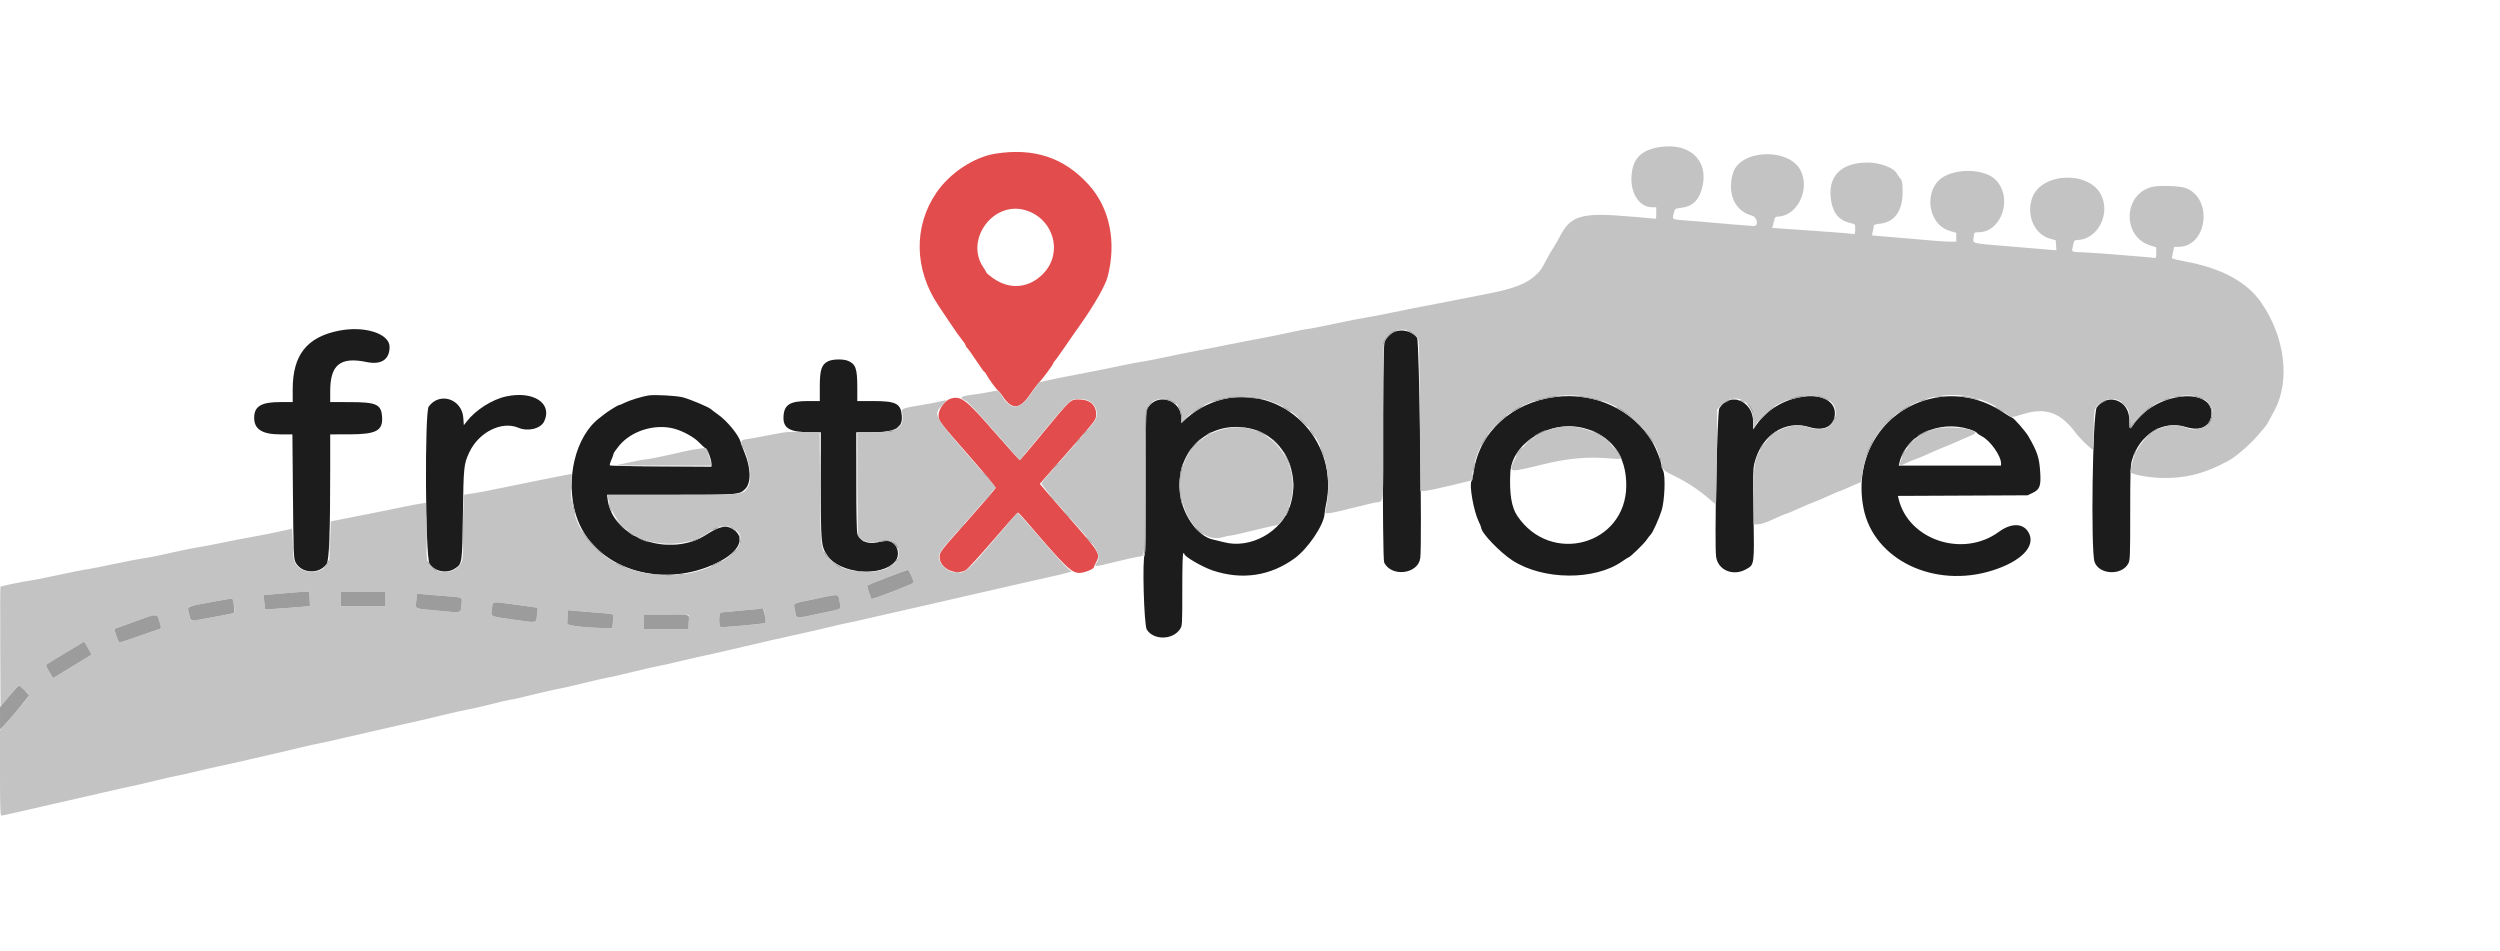 <svg id="svg" version="1.1" xmlns="http://www.w3.org/2000/svg" xmlns:xlink="http://www.w3.org/1999/xlink" width="400" height="152.207" viewBox="0, 0, 400,152.207"><g id="svgg"><path id="path0" d="M54.250 52.906 C 49.107 53.920,46.833 56.793,46.833 62.277 L 46.833 64.333 44.824 64.333 C 41.784 64.333,40.669 65.009,40.667 66.850 C 40.666 68.680,41.955 69.500,44.834 69.500 L 46.783 69.500 46.873 79.393 C 46.954 88.399,46.989 89.342,47.257 89.908 C 48.145 91.779,51.088 91.960,52.264 90.215 C 52.670 89.612,52.833 85.268,52.833 75.056 L 52.833 69.500 55.875 69.496 C 60.185 69.491,61.275 68.917,61.135 66.726 C 61.005 64.689,60.254 64.342,55.958 64.337 L 52.833 64.333 52.834 62.542 C 52.836 58.349,54.470 57.052,58.651 57.924 C 60.991 58.413,62.333 57.531,62.333 55.506 C 62.333 53.376,58.354 52.096,54.250 52.906 M223.250 53.034 C 222.518 53.288,221.682 54.152,221.513 54.827 C 221.198 56.087,221.157 89.396,221.469 90.016 C 222.662 92.388,226.891 91.856,227.244 89.291 C 227.549 87.071,227.084 54.525,226.740 54.054 C 226.020 53.066,224.464 52.611,223.250 53.034 M132.500 57.800 C 131.449 58.311,131.167 59.173,131.167 61.869 L 131.167 64.167 129.303 64.167 C 126.412 64.167,125.481 64.736,125.364 66.575 C 125.239 68.533,126.318 69.167,129.773 69.167 L 131.333 69.167 131.333 77.632 C 131.333 87.005,131.367 87.370,132.381 88.883 C 134.347 91.817,141.062 92.403,143.228 89.829 C 144.018 88.890,143.713 87.291,142.637 86.735 C 142.116 86.465,141.880 86.471,140.250 86.798 C 138.750 87.099,137.489 86.505,137.167 85.346 C 137.069 84.991,137.001 81.601,137.001 76.958 L 137.000 69.167 139.343 69.167 C 143.256 69.167,144.470 68.501,144.285 66.459 C 144.112 64.545,143.347 64.169,139.625 64.168 L 137.167 64.167 137.167 61.942 C 137.167 58.989,136.905 58.243,135.691 57.736 C 134.920 57.414,133.224 57.447,132.500 57.800 M81.000 63.425 C 78.740 63.908,76.094 65.595,74.645 67.476 L 74.214 68.035 74.130 66.864 C 73.912 63.821,70.345 62.654,68.593 65.053 C 67.928 65.964,68.054 89.202,68.729 90.204 C 69.578 91.464,71.490 91.826,72.782 90.970 C 73.956 90.193,73.947 90.260,74.064 82.250 C 74.175 74.595,74.208 74.276,75.081 72.387 C 76.571 69.163,80.265 67.307,82.938 68.440 C 84.472 69.091,86.516 68.588,87.069 67.424 C 88.443 64.528,85.355 62.493,81.000 63.425 M103.750 63.274 C 102.744 63.431,100.729 64.049,99.964 64.436 C 99.532 64.655,99.097 64.833,98.997 64.833 C 98.831 64.833,97.122 65.910,96.630 66.324 C 96.513 66.423,96.201 66.665,95.938 66.863 C 92.062 69.776,90.382 76.769,92.186 82.488 C 94.844 90.917,105.842 94.533,114.913 89.961 C 118.304 88.252,119.327 86.047,117.348 84.713 C 116.237 83.965,115.130 84.176,113.021 85.539 C 107.147 89.334,98.045 86.118,97.227 79.958 L 97.121 79.167 107.269 79.166 C 118.241 79.165,118.277 79.162,119.218 78.248 C 120.212 77.283,120.162 74.879,119.095 72.333 C 118.845 71.737,118.582 71.025,118.510 70.750 C 118.214 69.620,116.311 67.309,114.833 66.284 C 114.421 65.998,113.950 65.640,113.786 65.490 C 113.397 65.130,110.522 63.915,109.250 63.573 C 108.266 63.308,104.754 63.117,103.750 63.274 M248.833 63.515 C 241.926 64.400,236.737 69.118,235.819 75.347 C 235.705 76.119,235.540 76.843,235.453 76.958 C 235.032 77.506,235.780 81.780,236.586 83.433 C 236.814 83.901,237.000 84.362,237.000 84.459 C 237.000 85.263,240.021 88.407,242.031 89.697 C 246.928 92.838,255.152 92.902,259.534 89.832 C 260.056 89.466,260.532 89.167,260.592 89.167 C 260.804 89.167,263.024 87.011,263.434 86.406 C 263.664 86.068,263.969 85.674,264.111 85.532 C 264.449 85.194,265.405 83.085,265.853 81.689 C 266.347 80.150,266.505 76.129,266.104 75.324 C 265.955 75.026,265.833 74.651,265.833 74.490 C 265.833 73.904,265.009 71.786,264.359 70.699 C 261.270 65.537,255.148 62.705,248.833 63.515 M288.362 63.495 C 285.334 63.968,282.749 65.549,281.021 67.983 L 280.500 68.717 280.500 67.477 C 280.500 64.096,276.699 62.599,275.085 65.346 C 274.746 65.924,274.294 87.114,274.579 89.089 C 274.889 91.235,277.298 92.241,279.363 91.087 C 280.718 90.330,280.695 90.494,280.566 82.273 C 280.467 75.956,280.486 74.957,280.722 74.046 C 281.878 69.584,285.635 67.137,289.497 68.332 C 291.889 69.073,293.583 68.149,293.583 66.105 C 293.583 64.131,291.370 63.024,288.362 63.495 M310.000 63.577 C 301.639 64.947,296.466 72.703,298.164 81.321 C 299.786 89.548,309.469 94.221,318.790 91.274 C 323.271 89.857,325.620 87.533,324.692 85.435 C 323.922 83.695,321.913 83.557,319.813 85.098 C 314.084 89.304,305.341 86.415,303.771 79.798 L 303.663 79.345 314.040 79.298 L 324.417 79.250 325.223 78.861 C 326.371 78.307,326.574 77.752,326.433 75.558 C 326.282 73.203,325.986 72.305,324.521 69.769 C 324.091 69.024,322.172 66.833,321.950 66.833 C 321.868 66.833,321.182 66.421,320.424 65.917 C 317.290 63.832,313.558 62.994,310.000 63.577 M348.588 63.509 C 345.625 63.970,342.795 65.704,341.337 67.954 C 340.751 68.857,340.667 68.744,340.667 67.061 C 340.667 64.047,337.193 62.792,335.484 65.189 C 334.814 66.127,334.503 88.075,335.132 89.914 C 335.833 91.959,339.480 92.132,340.524 90.169 C 340.812 89.628,340.833 89.072,340.833 82.075 C 340.833 75.650,340.872 74.429,341.102 73.655 C 342.341 69.480,346.055 67.180,349.727 68.314 C 352.202 69.078,353.831 68.179,353.833 66.047 C 353.834 64.091,351.650 63.034,348.588 63.509 M196.673 63.685 C 194.229 64.057,191.720 65.252,189.849 66.934 L 189.000 67.698 189.000 66.901 C 189.000 64.015,185.301 62.796,183.709 65.159 L 183.333 65.716 183.333 77.158 C 183.333 85.009,183.278 88.656,183.156 88.777 C 182.738 89.196,183.034 100.004,183.484 100.728 C 184.555 102.451,187.612 102.424,188.787 100.681 C 189.164 100.121,189.167 100.079,189.167 94.309 C 189.167 90.547,189.225 88.500,189.333 88.500 C 189.425 88.500,189.500 88.568,189.500 88.651 C 189.500 89.045,192.404 90.730,194.011 91.269 C 198.724 92.851,203.277 92.167,207.194 89.291 C 209.283 87.757,211.798 84.021,211.925 82.265 C 211.952 81.890,212.049 81.246,212.142 80.833 C 214.316 71.121,206.287 62.219,196.673 63.685 M253.374 68.489 C 257.802 69.622,260.245 72.931,260.203 77.739 C 260.119 87.193,248.133 90.502,242.772 82.550 C 241.840 81.168,241.490 79.017,241.647 75.642 C 241.869 70.872,248.020 67.120,253.374 68.489 M315.036 68.664 C 315.652 68.854,316.214 69.110,316.286 69.233 C 316.358 69.356,316.717 69.610,317.083 69.798 C 318.444 70.495,320.167 72.925,320.167 74.146 L 320.167 74.500 311.982 74.500 L 303.797 74.500 303.905 74.042 C 304.931 69.674,310.150 67.152,315.036 68.664 M107.833 68.580 C 109.288 68.965,111.082 69.958,111.898 70.831 C 112.304 71.264,112.748 71.662,112.885 71.715 C 113.192 71.833,113.833 73.498,113.833 74.179 L 113.833 74.679 105.764 74.631 C 101.325 74.605,97.644 74.533,97.583 74.472 C 97.522 74.411,97.628 74.008,97.819 73.576 C 98.010 73.144,98.167 72.703,98.167 72.595 C 98.167 72.487,98.577 71.901,99.078 71.294 C 101.027 68.930,104.771 67.770,107.833 68.580 M200.151 68.590 C 205.300 69.804,208.201 75.548,206.401 80.967 C 205.013 85.144,200.026 87.875,195.833 86.752 C 195.237 86.593,194.464 86.405,194.114 86.335 C 191.531 85.817,189.012 82.136,188.730 78.466 C 188.222 71.858,193.747 67.080,200.151 68.590 " stroke="none" fill="#1c1c1c" fill-rule="evenodd"></path><path id="path1" d="M159.250 24.589 C 155.850 25.127,151.982 27.679,149.849 30.792 C 146.133 36.211,146.255 43.125,150.168 48.917 C 150.602 49.558,151.505 50.908,152.175 51.917 C 152.846 52.925,153.643 54.045,153.947 54.405 C 154.251 54.765,154.500 55.150,154.500 55.260 C 154.500 55.369,154.609 55.550,154.743 55.661 C 154.877 55.772,155.525 56.681,156.184 57.681 C 156.843 58.682,157.433 59.500,157.496 59.500 C 157.559 59.500,157.715 59.706,157.842 59.958 C 158.165 60.597,159.558 62.500,159.702 62.500 C 159.767 62.500,160.126 62.949,160.499 63.498 C 161.946 65.629,163.200 65.503,164.848 63.062 C 165.326 62.353,165.936 61.542,166.202 61.261 C 166.828 60.601,168.500 58.347,168.500 58.164 C 168.500 58.087,168.599 57.925,168.720 57.804 C 168.905 57.619,170.138 55.875,171.790 53.462 C 171.995 53.162,172.509 52.429,172.931 51.833 C 175.052 48.843,176.848 45.692,177.208 44.333 C 178.679 38.778,177.571 33.302,174.225 29.592 C 170.281 25.218,165.458 23.607,159.250 24.589 M163.862 33.576 C 168.474 34.777,170.185 40.296,167.000 43.696 C 164.705 46.146,161.550 46.440,158.821 44.460 C 158.283 44.069,157.841 43.698,157.838 43.633 C 157.836 43.569,157.599 43.170,157.313 42.746 C 154.393 38.419,158.794 32.256,163.862 33.576 M152.128 63.773 C 151.190 64.045,150.163 65.450,150.173 66.450 C 150.181 67.359,150.163 67.335,154.973 72.831 C 157.384 75.585,159.333 77.945,159.303 78.074 C 159.274 78.203,157.337 80.460,155.000 83.090 C 150.377 88.290,150.348 88.327,150.339 89.133 C 150.321 90.872,152.790 92.134,154.491 91.255 C 154.751 91.120,156.712 88.983,158.848 86.505 C 160.983 84.027,162.789 82.000,162.860 82.000 C 162.932 82.000,163.461 82.549,164.037 83.221 C 170.574 90.845,171.420 91.667,172.736 91.667 C 173.454 91.667,175.034 91.041,175.009 90.767 C 175.004 90.711,175.150 90.386,175.333 90.044 C 176.094 88.624,176.049 88.545,171.478 83.318 C 169.519 81.077,167.567 78.833,167.140 78.330 L 166.363 77.415 170.611 72.583 C 175.590 66.918,175.360 67.223,175.375 66.248 C 175.396 64.833,174.374 63.924,172.755 63.920 C 171.200 63.915,171.548 63.586,166.049 70.250 C 164.537 72.083,163.246 73.603,163.182 73.628 C 163.117 73.653,161.269 71.609,159.074 69.087 C 154.575 63.917,153.765 63.298,152.128 63.773 " stroke="none" fill="#e34c4c" fill-rule="evenodd"></path><path id="path2" d="M265.734 23.505 C 262.571 23.949,261.173 25.374,261.032 28.297 C 260.900 31.044,262.353 33.167,264.366 33.167 L 265.000 33.167 265.000 34.083 C 265.000 34.587,264.980 35.000,264.956 35.000 C 264.931 35.000,263.225 34.851,261.164 34.668 C 252.948 33.941,251.294 34.419,249.469 38.047 C 249.274 38.434,248.861 39.143,248.550 39.622 C 248.240 40.102,247.759 40.927,247.482 41.456 C 246.672 43.003,246.568 43.164,245.978 43.773 C 244.506 45.292,242.346 46.171,238.083 46.987 C 237.075 47.179,234.375 47.711,232.083 48.168 C 229.792 48.624,227.643 49.039,227.308 49.090 C 226.973 49.141,225.060 49.524,223.058 49.942 C 221.055 50.360,218.935 50.767,218.346 50.848 C 217.758 50.928,215.733 51.325,213.846 51.731 C 211.960 52.136,210.072 52.515,209.651 52.573 C 208.559 52.724,208.175 52.798,205.750 53.324 C 204.558 53.582,202.721 53.953,201.667 54.149 C 198.816 54.678,197.335 54.967,194.750 55.498 C 193.467 55.761,191.704 56.102,190.833 56.256 C 189.963 56.409,187.938 56.818,186.333 57.165 C 184.729 57.512,183.053 57.838,182.609 57.891 C 182.165 57.943,180.890 58.181,179.776 58.419 C 177.155 58.978,175.222 59.364,171.833 60.005 C 170.321 60.291,168.437 60.674,167.648 60.856 L 166.212 61.186 165.065 62.860 C 163.161 65.640,161.706 65.750,160.228 63.227 C 159.748 62.408,159.773 62.414,158.219 62.733 C 157.594 62.862,156.693 63.011,156.217 63.066 C 153.796 63.346,153.299 63.594,154.312 64.020 C 154.805 64.226,155.909 65.379,159.053 68.972 L 163.152 73.656 165.108 71.286 C 171.487 63.555,171.202 63.833,172.742 63.833 C 174.622 63.833,175.744 65.063,175.424 66.771 C 175.317 67.341,174.837 67.916,168.360 75.236 C 167.474 76.236,166.691 77.153,166.619 77.273 C 166.498 77.475,168.808 80.234,173.452 85.434 C 175.728 87.982,176.167 89.044,175.400 90.140 C 174.984 90.734,175.102 90.725,178.270 89.944 C 179.909 89.540,181.584 89.159,181.992 89.097 C 183.260 88.906,183.167 89.853,183.167 77.221 C 183.167 64.599,183.109 65.276,184.262 64.396 C 186.189 62.927,189.167 64.354,189.167 66.747 L 189.167 67.338 190.380 66.342 C 196.868 61.017,206.908 63.191,210.961 70.798 C 212.488 73.665,212.943 78.250,212.053 81.810 C 211.920 82.343,212.454 82.268,217.083 81.105 C 218.367 80.783,219.717 80.467,220.083 80.404 C 221.464 80.167,221.333 81.535,221.334 67.286 C 221.335 55.427,221.355 54.554,221.630 54.137 C 222.797 52.368,225.683 52.265,226.789 53.953 C 227.061 54.368,227.090 55.305,227.167 66.493 L 227.250 78.583 228.000 78.542 C 228.412 78.519,230.250 78.135,232.083 77.689 L 235.417 76.879 235.619 75.566 C 237.584 62.817,255.247 58.762,263.489 69.167 C 264.618 70.593,265.613 72.790,266.070 74.866 C 266.152 75.241,266.452 75.453,267.876 76.142 C 270.011 77.175,272.114 78.584,273.818 80.124 C 274.147 80.422,274.471 80.665,274.537 80.666 C 274.603 80.666,274.678 77.258,274.703 73.091 L 274.750 65.516 275.412 64.838 C 277.502 62.698,280.327 63.941,280.500 67.075 L 280.583 68.583 281.034 67.817 C 284.114 62.578,294.590 61.615,293.669 66.656 C 293.359 68.349,291.471 69.134,289.479 68.397 C 286.789 67.402,283.508 68.797,281.849 71.641 C 280.647 73.701,280.596 74.007,280.589 79.250 L 280.583 83.917 281.342 83.880 C 281.847 83.855,282.700 83.562,283.891 83.005 C 284.875 82.544,285.763 82.167,285.864 82.167 C 285.965 82.167,286.806 81.819,287.732 81.394 C 288.659 80.969,289.792 80.489,290.250 80.328 C 290.708 80.167,291.738 79.728,292.538 79.351 C 293.338 78.975,294.051 78.667,294.121 78.667 C 294.192 78.667,295.042 78.317,296.011 77.889 L 297.772 77.112 298.042 75.431 C 299.748 64.802,312.232 59.601,320.741 65.973 C 321.204 66.320,321.664 66.652,321.762 66.711 C 321.861 66.769,322.630 66.596,323.471 66.325 C 327.248 65.111,329.622 65.917,332.114 69.261 C 332.787 70.163,334.687 72.007,334.844 71.910 C 334.931 71.856,335.000 70.478,335.001 68.782 C 335.001 65.402,335.109 65.001,336.193 64.342 C 338.411 62.993,340.833 64.476,340.833 67.183 L 340.833 68.383 341.309 67.733 C 344.346 63.586,351.081 61.854,353.493 64.600 C 355.331 66.695,352.534 69.591,349.784 68.441 C 346.273 66.975,341.998 69.892,341.059 74.396 C 340.928 75.027,340.842 75.560,340.868 75.581 C 341.327 75.948,343.734 76.393,345.631 76.463 C 349.561 76.607,352.828 75.777,356.650 73.664 C 357.962 72.939,360.411 70.748,361.667 69.176 C 361.988 68.774,362.343 68.351,362.456 68.237 C 362.644 68.047,362.948 67.511,363.963 65.583 C 366.444 60.868,365.595 53.972,361.859 48.500 C 359.544 45.109,355.459 42.893,349.542 41.819 C 348.419 41.615,347.500 41.389,347.500 41.316 C 347.500 41.243,347.581 40.804,347.680 40.342 L 347.861 39.500 348.555 39.496 C 353.236 39.472,354.128 31.600,349.625 30.061 C 348.731 29.756,345.724 29.640,344.550 29.866 C 339.739 30.791,339.389 37.841,344.083 39.286 L 345.000 39.569 345.000 40.454 C 345.000 41.284,344.976 41.335,344.625 41.264 C 344.419 41.222,343.650 41.144,342.917 41.091 C 342.183 41.038,340.308 40.884,338.750 40.749 C 337.192 40.613,334.942 40.455,333.750 40.397 C 331.184 40.272,331.461 40.416,331.682 39.319 C 331.855 38.460,331.889 38.416,332.390 38.404 C 335.608 38.324,337.732 34.252,336.167 31.162 C 334.206 27.290,326.674 27.593,325.173 31.605 C 324.138 34.371,325.482 37.490,328.011 38.191 L 328.917 38.442 328.968 39.246 L 329.020 40.050 327.885 39.954 C 327.261 39.902,324.313 39.655,321.333 39.406 C 315.225 38.896,315.663 39.011,315.785 37.958 C 315.877 37.167,315.877 37.167,316.518 37.167 C 320.254 37.167,322.107 31.682,319.343 28.806 C 317.775 27.174,313.773 26.848,311.221 28.145 C 307.706 29.931,308.219 35.845,311.986 36.952 L 313.000 37.250 313.000 37.958 L 313.000 38.667 312.042 38.665 C 311.134 38.663,309.245 38.516,302.508 37.923 C 300.908 37.782,299.575 37.667,299.546 37.667 C 299.517 37.667,299.537 37.494,299.590 37.282 C 299.710 36.803,299.804 36.308,299.821 36.062 C 299.828 35.958,300.236 35.841,300.743 35.799 C 303.069 35.606,304.417 33.774,304.417 30.804 C 304.417 29.205,304.378 28.977,304.039 28.554 C 303.832 28.295,303.583 27.930,303.486 27.742 C 303.029 26.855,300.810 26.017,298.886 26.006 C 294.491 25.981,292.301 28.289,292.995 32.217 C 293.358 34.273,294.350 35.334,296.292 35.745 C 296.815 35.856,296.833 35.888,296.833 36.691 C 296.833 37.404,296.792 37.510,296.542 37.439 C 296.381 37.393,294.563 37.238,292.500 37.095 C 290.438 36.952,287.576 36.750,286.141 36.647 L 283.532 36.458 283.669 36.021 C 283.744 35.780,283.851 35.377,283.906 35.125 C 283.985 34.766,284.105 34.664,284.462 34.654 C 287.528 34.567,289.628 30.377,288.132 27.332 C 286.288 23.576,278.385 23.871,277.261 27.738 C 276.319 30.978,277.577 33.783,280.292 34.494 C 281.171 34.724,281.435 36.167,280.598 36.167 C 280.268 36.167,275.443 35.765,271.750 35.429 C 271.292 35.388,270.185 35.301,269.292 35.237 C 267.503 35.109,267.519 35.123,267.837 33.977 C 268.000 33.391,268.037 33.367,268.961 33.255 C 270.919 33.018,271.952 31.943,272.434 29.643 C 273.281 25.594,270.300 22.864,265.734 23.505 M150.250 64.272 C 149.700 64.402,148.537 64.624,147.667 64.764 C 144.808 65.223,144.243 65.390,144.307 65.758 C 144.772 68.411,143.792 69.167,139.887 69.167 L 137.158 69.167 137.204 77.430 L 137.250 85.694 137.781 86.169 C 138.486 86.798,139.550 86.961,140.606 86.601 C 142.577 85.930,144.073 87.088,143.745 89.031 C 143.193 92.298,134.706 92.363,132.375 89.117 C 131.276 87.586,131.267 87.502,131.206 77.897 L 131.150 69.211 128.617 69.123 C 126.234 69.040,125.914 69.068,123.250 69.586 C 121.692 69.890,120.079 70.184,119.667 70.241 C 118.468 70.404,118.432 70.471,118.930 71.596 C 120.011 74.036,120.350 76.812,119.696 77.870 C 118.870 79.205,119.232 79.167,107.528 79.167 L 97.160 79.167 97.258 79.625 C 97.735 81.858,98.908 83.746,100.667 85.108 C 103.876 87.594,110.051 87.645,113.358 85.213 C 114.827 84.133,116.038 83.893,117.163 84.459 C 121.585 86.680,114.492 92.017,107.083 92.044 C 97.364 92.079,90.518 85.433,91.431 76.851 C 91.543 75.793,91.541 75.787,91.147 75.873 C 90.929 75.922,89.138 76.276,87.167 76.662 C 85.196 77.047,82.008 77.693,80.083 78.097 C 78.158 78.500,76.246 78.869,75.833 78.915 C 75.421 78.962,74.881 79.042,74.634 79.095 L 74.184 79.189 74.134 84.386 C 74.085 89.406,74.071 89.603,73.717 90.173 C 72.626 91.927,69.871 91.979,68.594 90.270 C 68.269 89.835,68.247 89.555,68.201 85.139 L 68.152 80.467 67.367 80.566 C 66.936 80.621,65.533 80.886,64.250 81.157 C 62.967 81.427,61.129 81.803,60.167 81.992 C 59.204 82.182,57.179 82.581,55.667 82.880 L 52.917 83.423 52.833 86.587 C 52.778 88.688,52.679 89.874,52.539 90.118 C 51.515 91.910,48.398 91.967,47.308 90.214 C 46.950 89.637,46.912 89.366,46.860 87.041 C 46.829 85.643,46.745 84.535,46.674 84.578 C 46.484 84.696,42.734 85.479,40.250 85.920 C 39.058 86.131,36.808 86.569,35.250 86.893 C 33.692 87.217,32.042 87.530,31.583 87.590 C 30.838 87.688,28.014 88.276,25.250 88.911 C 24.700 89.037,23.650 89.228,22.917 89.334 C 22.183 89.441,20.046 89.853,18.167 90.250 C 16.287 90.648,14.450 91.014,14.083 91.064 C 13.195 91.186,11.476 91.528,8.250 92.224 C 6.783 92.541,5.246 92.841,4.833 92.891 C 3.867 93.009,0.177 93.768,0.075 93.869 C 0.032 93.912,0.017 98.242,0.040 103.492 L 0.083 113.037 1.203 111.710 C 1.819 110.980,2.464 110.208,2.637 109.995 L 2.952 109.606 3.809 110.329 C 4.867 111.221,4.869 111.178,3.705 112.514 C 3.180 113.117,2.131 114.335,1.375 115.221 L 0.000 116.832 0.000 123.666 C 0.000 128.974,0.046 130.500,0.206 130.500 C 0.319 130.500,1.350 130.281,2.497 130.012 C 3.645 129.744,6.458 129.100,8.750 128.582 C 11.042 128.063,14.492 127.274,16.417 126.828 C 18.342 126.382,20.367 125.931,20.917 125.824 C 21.467 125.718,23.229 125.309,24.833 124.915 C 26.438 124.521,28.087 124.147,28.500 124.082 C 28.912 124.017,30.262 123.715,31.500 123.411 C 32.737 123.106,34.350 122.738,35.083 122.594 C 35.817 122.449,38.029 121.952,40.000 121.490 C 41.971 121.028,44.071 120.543,44.667 120.413 C 45.262 120.283,46.800 119.919,48.083 119.605 C 49.367 119.290,50.679 118.998,51.000 118.956 C 51.321 118.914,53.196 118.497,55.167 118.029 C 57.137 117.562,59.313 117.060,60.000 116.914 C 60.688 116.768,62.375 116.385,63.750 116.062 C 65.125 115.740,66.587 115.410,67.000 115.329 C 67.412 115.248,69.100 114.848,70.750 114.442 C 72.400 114.035,74.275 113.614,74.917 113.506 C 75.558 113.398,77.208 113.022,78.583 112.670 C 79.958 112.319,81.346 111.995,81.667 111.951 C 82.352 111.857,82.213 111.889,86.201 110.922 C 87.916 110.507,89.438 110.167,89.583 110.167 C 89.729 110.167,91.326 109.802,93.132 109.356 C 94.939 108.910,96.754 108.494,97.167 108.432 C 97.579 108.370,99.421 107.950,101.261 107.500 C 103.100 107.049,104.937 106.630,105.344 106.569 C 105.751 106.508,107.396 106.138,109.000 105.747 C 110.604 105.356,112.217 104.987,112.583 104.926 C 112.950 104.865,114.787 104.451,116.667 104.006 C 121.238 102.922,127.126 101.576,128.667 101.264 C 129.354 101.124,131.004 100.742,132.333 100.415 C 133.662 100.088,135.128 99.755,135.590 99.675 C 136.051 99.595,137.851 99.193,139.590 98.782 C 141.328 98.370,143.162 97.951,143.667 97.850 C 144.171 97.749,146.046 97.325,147.833 96.909 C 151.157 96.135,153.292 95.645,156.458 94.928 C 157.444 94.705,160.050 94.108,162.250 93.602 C 164.450 93.096,167.000 92.520,167.917 92.322 C 168.833 92.124,170.010 91.847,170.532 91.706 L 171.481 91.451 170.910 91.017 C 170.596 90.778,168.680 88.671,166.653 86.333 C 164.626 83.996,162.919 82.070,162.859 82.055 C 162.762 82.029,162.014 82.877,159.250 86.152 C 154.762 91.468,154.386 91.791,152.886 91.622 C 151.385 91.453,149.998 89.980,150.252 88.824 C 150.387 88.211,150.998 87.467,155.710 82.175 C 157.706 79.934,159.319 78.043,159.294 77.973 C 159.270 77.903,158.642 77.149,157.898 76.298 C 148.893 65.990,149.216 66.524,150.879 64.720 C 151.244 64.324,151.477 64.008,151.396 64.017 C 151.316 64.026,150.800 64.141,150.250 64.272 M249.567 68.325 C 246.322 68.829,243.490 70.950,242.167 73.865 C 241.373 75.613,241.453 75.621,246.750 74.330 C 251.059 73.279,254.093 73.021,257.958 73.377 C 259.551 73.523,259.549 73.527,258.680 72.226 C 256.852 69.489,252.918 67.805,249.567 68.325 M196.917 68.441 C 192.023 69.119,188.828 72.714,188.835 77.535 C 188.842 82.591,192.238 86.893,195.506 85.987 C 196.142 85.811,196.819 85.667,197.010 85.667 C 197.201 85.667,198.877 85.292,200.734 84.833 C 202.591 84.375,204.232 84.000,204.381 84.000 C 204.940 84.000,206.156 81.754,206.591 79.917 C 208.071 73.675,202.954 67.605,196.917 68.441 M309.774 68.589 C 306.959 69.295,305.066 71.049,304.069 73.873 C 303.811 74.606,303.921 74.619,305.167 74.001 C 305.487 73.842,306.050 73.616,306.417 73.499 C 306.783 73.382,307.721 72.991,308.500 72.630 C 309.279 72.269,310.367 71.801,310.917 71.590 C 311.467 71.379,312.367 70.999,312.917 70.745 C 313.467 70.491,314.401 70.089,314.993 69.850 C 315.585 69.612,316.072 69.347,316.076 69.261 C 316.107 68.582,311.682 68.110,309.774 68.589 M111.558 71.843 C 110.994 71.916,110.057 72.090,109.475 72.228 C 106.996 72.818,103.708 73.500,103.327 73.503 C 103.102 73.504,101.904 73.723,100.667 73.988 L 98.417 74.471 106.138 74.485 L 113.860 74.500 113.748 73.958 C 113.598 73.232,112.885 71.661,112.718 71.688 C 112.644 71.699,112.122 71.769,111.558 71.843 M145.810 92.098 C 146.006 92.610,146.165 93.117,146.164 93.223 C 146.160 93.409,139.556 95.961,139.446 95.819 C 139.261 95.578,138.678 93.767,138.759 93.684 C 138.887 93.554,145.025 91.189,145.269 91.177 C 145.370 91.171,145.614 91.586,145.810 92.098 M49.539 95.792 C 49.581 96.410,49.604 96.934,49.589 96.955 C 49.536 97.031,42.499 97.555,42.441 97.487 C 42.407 97.448,42.335 96.910,42.280 96.292 L 42.179 95.167 42.715 95.153 C 43.009 95.146,44.262 95.043,45.500 94.926 C 46.737 94.808,48.135 94.702,48.606 94.689 L 49.461 94.667 49.539 95.792 M61.667 95.833 L 61.667 97.000 58.083 97.000 L 54.500 97.000 54.500 95.833 L 54.500 94.667 58.083 94.667 L 61.667 94.667 61.667 95.833 M70.750 95.336 C 74.259 95.599,73.942 95.456,73.835 96.733 C 73.716 98.150,73.993 98.078,70.094 97.711 C 66.098 97.336,66.480 97.513,66.612 96.096 L 66.718 94.964 67.484 95.056 C 67.905 95.106,69.375 95.232,70.750 95.336 M134.335 96.257 C 134.587 97.592,134.991 97.348,131.200 98.152 C 127.079 99.025,127.441 99.065,127.209 97.714 C 126.979 96.368,126.503 96.658,130.250 95.865 C 134.446 94.977,134.087 94.943,134.335 96.257 M37.412 96.922 C 37.562 97.723,37.569 98.045,37.435 98.089 C 37.208 98.162,34.301 98.721,32.199 99.095 C 31.347 99.247,30.597 99.319,30.533 99.256 C 30.255 98.979,30.045 97.139,30.281 97.048 C 30.629 96.915,37.075 95.711,37.144 95.766 C 37.177 95.793,37.297 96.313,37.412 96.922 M82.728 96.779 L 86.039 97.231 85.928 98.324 C 85.781 99.756,86.061 99.695,82.169 99.140 C 78.245 98.581,78.519 98.721,78.712 97.375 C 78.891 96.134,78.470 96.197,82.728 96.779 M122.369 98.500 C 122.435 99.093,122.435 99.627,122.369 99.687 C 122.227 99.817,115.375 100.434,115.279 100.326 C 114.956 99.956,115.041 97.999,115.381 97.988 C 115.584 97.981,117.100 97.840,118.750 97.674 C 122.570 97.290,122.227 97.212,122.369 98.500 M95.458 98.021 C 97.745 98.188,98.166 98.260,98.165 98.484 C 98.164 98.630,98.116 99.144,98.059 99.625 L 97.954 100.500 96.685 100.485 C 93.719 100.451,90.749 100.103,90.764 99.792 C 90.772 99.631,90.790 99.078,90.806 98.562 L 90.833 97.624 91.792 97.723 C 92.319 97.778,93.969 97.912,95.458 98.021 M25.481 99.355 C 25.869 100.503,25.853 100.584,25.216 100.744 C 24.967 100.806,23.528 101.305,22.018 101.852 C 20.509 102.399,19.189 102.814,19.085 102.774 C 18.896 102.701,18.219 100.713,18.348 100.609 C 18.501 100.486,24.604 98.371,24.860 98.353 C 25.056 98.339,25.236 98.630,25.481 99.355 M110.181 98.402 C 110.219 98.440,110.225 98.965,110.194 99.569 L 110.138 100.667 106.569 100.667 L 103.000 100.667 103.000 99.500 L 103.000 98.333 106.556 98.333 C 108.511 98.333,110.142 98.364,110.181 98.402 M14.077 103.678 C 14.420 104.234,14.674 104.713,14.642 104.743 C 14.610 104.774,13.214 105.629,11.541 106.644 L 8.498 108.490 8.109 107.870 C 7.447 106.817,7.297 106.469,7.443 106.330 C 7.545 106.233,13.309 102.714,13.435 102.673 C 13.445 102.669,13.733 103.122,14.077 103.678 " stroke="none" fill="#c3c3c3" fill-rule="evenodd"></path><path id="path3" d="M223.000 52.955 C 222.237 53.245,221.325 54.329,221.349 54.917 C 221.359 55.142,221.411 55.086,221.510 54.746 C 221.688 54.136,222.566 53.272,223.250 53.034 C 223.525 52.938,223.637 52.860,223.500 52.860 C 223.362 52.860,223.137 52.902,223.000 52.955 M225.499 53.099 C 225.819 53.238,226.268 53.516,226.498 53.717 L 226.914 54.083 226.583 53.691 C 226.223 53.266,225.480 52.829,225.133 52.840 C 225.014 52.843,225.179 52.960,225.499 53.099 M196.756 63.509 C 195.641 63.682,193.928 64.151,194.032 64.254 C 194.069 64.291,194.456 64.214,194.893 64.082 C 196.955 63.462,198.671 63.422,202.083 63.917 C 202.358 63.957,202.171 63.883,201.667 63.753 C 200.452 63.439,197.993 63.316,196.756 63.509 M248.083 63.442 C 246.662 63.743,245.496 64.052,245.557 64.113 C 245.597 64.153,246.077 64.070,246.623 63.928 C 247.169 63.787,248.133 63.604,248.766 63.523 C 249.677 63.406,249.760 63.375,249.167 63.374 C 248.754 63.373,248.267 63.404,248.083 63.442 M252.959 63.517 C 253.985 63.637,254.992 63.849,256.453 64.256 C 256.616 64.301,256.522 64.231,256.244 64.100 C 255.535 63.766,253.320 63.329,252.465 63.355 C 251.923 63.371,252.042 63.411,252.959 63.517 M287.750 63.421 C 287.658 63.455,287.257 63.566,286.858 63.669 C 286.459 63.771,286.164 63.886,286.201 63.923 C 286.238 63.960,286.565 63.908,286.926 63.807 C 287.288 63.707,287.958 63.568,288.417 63.499 C 289.218 63.380,289.225 63.375,288.583 63.367 C 288.217 63.363,287.842 63.387,287.750 63.421 M291.047 63.515 C 291.394 63.597,291.900 63.779,292.172 63.919 C 292.444 64.060,292.667 64.132,292.667 64.079 C 292.667 63.901,291.252 63.341,290.833 63.354 C 290.526 63.363,290.582 63.406,291.047 63.515 M309.583 63.506 C 309.268 63.591,309.484 63.606,310.167 63.548 C 310.762 63.497,311.281 63.428,311.319 63.395 C 311.446 63.283,310.093 63.370,309.583 63.506 M314.102 63.509 C 314.662 63.582,315.439 63.727,315.827 63.832 C 316.216 63.936,316.569 63.987,316.612 63.944 C 316.744 63.811,314.390 63.332,313.717 63.354 C 313.231 63.371,313.321 63.407,314.102 63.509 M347.833 63.503 C 347.574 63.588,347.795 63.604,348.417 63.547 C 348.967 63.496,349.448 63.427,349.486 63.394 C 349.621 63.277,348.245 63.368,347.833 63.503 M351.385 63.516 C 351.734 63.598,352.165 63.743,352.343 63.839 C 352.521 63.934,352.667 63.968,352.667 63.914 C 352.667 63.749,351.533 63.332,351.130 63.350 C 350.887 63.361,350.978 63.421,351.385 63.516 M346.417 63.911 C 345.773 64.205,346.072 64.210,346.833 63.917 C 347.154 63.793,347.304 63.690,347.167 63.687 C 347.029 63.684,346.692 63.785,346.417 63.911 M186.694 63.991 C 187.030 64.056,187.499 64.237,187.736 64.392 C 187.973 64.547,188.167 64.634,188.167 64.585 C 188.167 64.360,187.033 63.836,186.583 63.853 C 186.111 63.871,186.118 63.878,186.694 63.991 M277.294 63.951 C 277.501 63.991,277.801 63.990,277.960 63.948 C 278.120 63.906,277.950 63.874,277.583 63.875 C 277.217 63.877,277.086 63.911,277.294 63.951 M307.417 64.077 C 306.773 64.372,307.072 64.376,307.833 64.083 C 308.154 63.960,308.304 63.856,308.167 63.854 C 308.029 63.851,307.692 63.951,307.417 64.077 M337.542 63.948 C 337.702 63.990,337.965 63.990,338.125 63.948 C 338.285 63.906,338.154 63.872,337.833 63.872 C 337.512 63.872,337.381 63.906,337.542 63.948 M276.052 64.292 C 275.877 64.452,275.817 64.530,275.918 64.465 C 276.019 64.400,276.285 64.274,276.509 64.184 C 276.767 64.081,276.816 64.017,276.643 64.011 C 276.493 64.005,276.227 64.131,276.052 64.292 M278.500 64.119 C 278.637 64.170,278.900 64.281,279.083 64.365 C 279.411 64.516,279.411 64.514,279.093 64.259 C 278.915 64.117,278.653 64.006,278.510 64.013 C 278.285 64.025,278.284 64.039,278.500 64.119 M336.167 64.375 C 335.865 64.581,335.508 64.938,335.374 65.167 C 335.178 65.501,335.206 65.488,335.511 65.104 C 335.721 64.840,336.198 64.485,336.571 64.316 C 336.944 64.146,337.130 64.006,336.983 64.004 C 336.836 64.002,336.469 64.169,336.167 64.375 M353.312 64.547 C 354.016 65.400,354.050 66.634,353.396 67.597 C 353.156 67.951,353.086 68.136,353.241 68.008 C 354.214 67.200,354.292 65.462,353.396 64.539 L 352.791 63.917 353.312 64.547 M183.883 64.708 C 183.158 65.505,183.167 65.352,183.167 77.206 C 183.167 86.085,183.121 88.652,182.958 88.834 C 182.781 89.032,182.794 89.034,183.042 88.847 C 183.314 88.640,183.333 87.887,183.333 77.219 C 183.333 65.351,183.325 65.505,184.050 64.708 C 184.238 64.502,184.354 64.333,184.308 64.333 C 184.262 64.333,184.071 64.502,183.883 64.708 M339.500 64.385 C 339.500 64.414,339.744 64.658,340.042 64.927 L 340.583 65.417 340.094 64.875 C 339.638 64.370,339.500 64.257,339.500 64.385 M279.701 64.758 C 279.857 64.942,280.098 65.354,280.236 65.672 C 280.374 65.990,280.490 66.153,280.493 66.033 C 280.503 65.708,280.062 64.924,279.719 64.657 C 279.431 64.433,279.430 64.438,279.701 64.758 M188.592 65.240 C 188.754 65.487,188.930 66.138,188.985 66.688 L 189.083 67.688 189.667 67.053 C 190.237 66.431,190.238 66.428,189.708 66.907 L 189.167 67.396 189.167 66.776 C 189.167 66.094,188.814 65.111,188.500 64.916 C 188.389 64.848,188.431 64.994,188.592 65.240 M192.000 65.162 C 191.679 65.334,191.154 65.705,190.833 65.986 C 190.419 66.349,190.588 66.275,191.417 65.732 C 192.954 64.723,193.122 64.558,192.000 65.162 M304.720 65.331 C 304.246 65.604,303.813 65.898,303.758 65.987 C 303.669 66.131,305.416 65.139,305.633 64.923 C 305.822 64.734,305.552 64.855,304.720 65.331 M343.733 65.306 C 342.972 65.860,341.014 67.921,340.969 68.214 C 340.953 68.326,340.891 67.817,340.833 67.083 L 340.728 65.750 340.697 67.097 C 340.660 68.737,340.751 68.860,341.332 67.954 C 341.783 67.251,343.379 65.662,344.167 65.131 C 344.396 64.977,344.538 64.847,344.483 64.842 C 344.428 64.837,344.091 65.046,343.733 65.306 M205.167 65.066 C 205.167 65.106,205.506 65.328,205.921 65.560 C 206.335 65.791,206.630 65.909,206.576 65.821 C 206.468 65.646,205.167 64.949,205.167 65.066 M242.542 65.428 C 241.571 66.009,241.643 66.123,242.625 65.561 C 243.572 65.019,243.598 65.000,243.403 65.002 C 243.319 65.002,242.931 65.194,242.542 65.428 M259.250 65.583 C 261.274 66.835,263.124 68.627,264.112 70.292 C 264.584 71.088,264.806 71.252,264.431 70.528 C 263.505 68.737,260.124 65.590,258.569 65.071 C 258.393 65.012,258.700 65.243,259.250 65.583 M283.495 65.275 C 282.901 65.671,281.698 66.834,281.282 67.417 C 281.085 67.692,281.447 67.386,282.087 66.738 C 282.727 66.089,283.438 65.437,283.667 65.288 C 283.896 65.139,284.044 65.014,283.995 65.009 C 283.947 65.004,283.722 65.124,283.495 65.275 M319.167 65.048 C 319.167 65.086,319.555 65.358,320.030 65.654 C 320.505 65.949,320.810 66.089,320.707 65.965 C 320.510 65.728,319.167 64.928,319.167 65.048 M239.902 67.430 L 238.917 68.360 239.958 67.476 C 240.531 66.990,241.000 66.572,241.000 66.546 C 241.000 66.420,240.810 66.573,239.902 67.430 M208.417 67.500 C 208.868 67.958,209.275 68.333,209.321 68.333 C 209.367 68.333,209.035 67.958,208.583 67.500 C 208.132 67.042,207.725 66.667,207.679 66.667 C 207.633 66.667,207.965 67.042,208.417 67.500 M293.500 66.911 C 293.500 67.045,293.265 67.439,292.979 67.786 L 292.458 68.417 293.062 67.794 C 293.581 67.259,293.855 66.667,293.583 66.667 C 293.537 66.667,293.500 66.777,293.500 66.911 M301.910 67.542 L 301.083 68.417 301.958 67.590 C 302.440 67.135,302.833 66.741,302.833 66.715 C 302.833 66.590,302.679 66.729,301.910 67.542 M143.573 68.375 L 143.083 68.917 143.625 68.427 C 143.923 68.158,144.167 67.914,144.167 67.885 C 144.167 67.757,144.029 67.870,143.573 68.375 M311.795 68.287 C 312.094 68.325,312.544 68.324,312.795 68.286 C 313.045 68.248,312.800 68.217,312.250 68.218 C 311.700 68.219,311.495 68.250,311.795 68.287 M198.542 68.448 C 198.702 68.490,198.965 68.490,199.125 68.448 C 199.285 68.406,199.154 68.372,198.833 68.372 C 198.512 68.372,198.381 68.406,198.542 68.448 M209.752 69.083 C 210.420 70.011,210.604 70.183,210.232 69.530 C 210.059 69.226,209.772 68.851,209.594 68.697 C 209.407 68.534,209.473 68.696,209.752 69.083 M344.491 68.979 C 344.083 69.242,343.450 69.784,343.083 70.182 C 342.466 70.854,342.485 70.845,343.343 70.058 C 343.852 69.591,344.509 69.085,344.801 68.933 C 345.094 68.782,345.333 68.623,345.333 68.579 C 345.333 68.447,345.260 68.482,344.491 68.979 M142.333 69.000 C 141.990 69.110,141.975 69.136,142.250 69.148 C 142.433 69.155,142.696 69.089,142.833 69.000 C 143.125 68.811,142.923 68.811,142.333 69.000 M173.406 69.375 L 172.917 69.917 173.458 69.427 C 173.756 69.158,174.000 68.914,174.000 68.885 C 174.000 68.757,173.862 68.870,173.406 69.375 M201.014 68.897 C 201.184 69.052,202.833 69.830,202.833 69.756 C 202.833 69.662,201.242 68.833,201.061 68.833 C 200.997 68.833,200.976 68.862,201.014 68.897 M246.303 69.255 C 245.874 69.479,245.480 69.730,245.428 69.815 C 245.353 69.937,247.057 69.104,247.319 68.890 C 247.554 68.699,246.965 68.911,246.303 69.255 M255.489 69.419 C 256.079 69.737,256.754 70.168,256.989 70.378 C 257.805 71.106,258.091 71.246,257.339 70.550 C 256.643 69.905,254.896 68.828,254.560 68.837 C 254.481 68.839,254.899 69.101,255.489 69.419 M283.733 69.311 C 283.376 69.573,282.896 70.003,282.667 70.266 C 282.405 70.565,282.529 70.496,283.000 70.080 C 283.412 69.715,283.938 69.289,284.167 69.134 C 284.396 68.978,284.538 68.847,284.483 68.842 C 284.428 68.837,284.091 69.048,283.733 69.311 M307.636 69.255 C 307.207 69.479,306.814 69.730,306.762 69.815 C 306.686 69.937,308.390 69.104,308.653 68.890 C 308.887 68.699,308.298 68.911,307.636 69.255 M131.244 77.500 C 131.244 82.129,131.265 84.023,131.292 81.708 C 131.318 79.394,131.318 75.606,131.292 73.292 C 131.265 70.977,131.244 72.871,131.244 77.500 M137.077 77.083 C 137.077 81.483,137.099 83.259,137.125 81.030 C 137.151 78.801,137.151 75.201,137.125 73.030 C 137.099 70.859,137.077 72.683,137.077 77.083 M193.240 69.411 C 193.062 69.546,192.992 69.656,193.083 69.656 C 193.175 69.656,193.396 69.546,193.574 69.411 C 193.751 69.277,193.822 69.167,193.730 69.167 C 193.639 69.167,193.418 69.277,193.240 69.411 M237.496 70.283 C 237.223 70.713,237.000 71.138,237.000 71.227 C 237.000 71.430,236.999 71.431,237.636 70.375 C 238.291 69.289,238.175 69.212,237.496 70.283 M244.333 70.689 L 243.583 71.369 244.289 70.839 C 244.903 70.378,245.298 69.989,245.135 70.005 C 245.107 70.008,244.746 70.316,244.333 70.689 M305.899 70.542 C 305.388 71.095,304.790 71.884,305.110 71.583 C 305.466 71.248,306.537 70.000,306.469 70.000 C 306.430 70.000,306.174 70.244,305.899 70.542 M172.240 70.708 L 171.750 71.250 172.292 70.760 C 172.590 70.491,172.833 70.248,172.833 70.219 C 172.833 70.090,172.696 70.203,172.240 70.708 M191.217 71.046 C 190.759 71.530,190.296 72.111,190.188 72.338 L 189.990 72.750 190.285 72.333 C 190.448 72.104,190.948 71.523,191.398 71.042 C 191.847 70.560,192.178 70.167,192.132 70.167 C 192.086 70.167,191.674 70.562,191.217 71.046 M203.667 70.385 C 203.667 70.414,203.910 70.658,204.208 70.927 L 204.750 71.417 204.260 70.875 C 203.804 70.370,203.667 70.257,203.667 70.385 M299.167 71.375 C 298.902 71.948,298.642 72.642,298.590 72.917 C 298.538 73.192,298.636 73.041,298.808 72.581 C 298.979 72.122,299.282 71.428,299.480 71.040 C 299.678 70.651,299.797 70.333,299.745 70.333 C 299.692 70.333,299.432 70.802,299.167 71.375 M118.512 70.917 C 118.512 71.008,118.619 71.271,118.750 71.500 C 118.881 71.729,118.988 71.842,118.988 71.750 C 118.988 71.658,118.881 71.396,118.750 71.167 C 118.619 70.938,118.512 70.825,118.512 70.917 M282.043 71.042 C 281.807 71.339,281.475 72.000,281.561 72.000 C 281.601 72.000,281.789 71.737,281.978 71.417 C 282.322 70.834,282.354 70.649,282.043 71.042 M211.183 71.333 C 211.177 71.379,211.361 71.904,211.592 72.500 C 211.823 73.096,211.966 73.358,211.910 73.083 C 211.814 72.613,211.208 71.153,211.183 71.333 M243.116 72.042 C 242.664 72.653,242.359 73.180,242.610 72.917 C 242.919 72.592,243.682 71.500,243.600 71.500 C 243.554 71.500,243.337 71.744,243.116 72.042 M258.744 72.325 C 259.068 72.806,259.333 73.280,259.333 73.378 C 259.333 73.476,259.380 73.509,259.437 73.452 C 259.562 73.327,258.793 71.979,258.421 71.670 C 258.275 71.549,258.421 71.844,258.744 72.325 M113.116 72.248 C 113.268 72.568,113.423 72.800,113.459 72.763 C 113.535 72.687,113.029 71.667,112.915 71.667 C 112.873 71.667,112.963 71.928,113.116 72.248 M304.492 72.516 C 304.300 72.892,304.172 73.228,304.207 73.262 C 304.242 73.297,304.434 72.990,304.633 72.580 C 305.087 71.645,304.964 71.590,304.492 72.516 M341.527 72.424 C 341.248 73.037,341.301 73.167,341.603 72.610 C 341.744 72.350,341.828 72.106,341.790 72.068 C 341.752 72.030,341.634 72.190,341.527 72.424 M205.886 73.489 C 206.175 74.124,206.440 74.615,206.475 74.580 C 206.552 74.503,205.551 72.333,205.439 72.333 C 205.395 72.333,205.597 72.853,205.886 73.489 M265.523 73.167 C 265.523 73.304,265.588 73.567,265.667 73.750 C 265.757 73.960,265.810 73.991,265.810 73.833 C 265.810 73.696,265.745 73.433,265.667 73.250 C 265.576 73.040,265.523 73.009,265.523 73.167 M235.779 74.482 C 235.717 74.790,235.675 75.201,235.685 75.396 C 235.695 75.591,235.770 75.412,235.851 75.000 C 235.932 74.587,235.974 74.176,235.944 74.086 C 235.915 73.996,235.840 74.174,235.779 74.482 M168.740 74.708 L 168.250 75.250 168.792 74.760 C 169.090 74.491,169.333 74.248,169.333 74.219 C 169.333 74.090,169.196 74.203,168.740 74.708 M188.977 75.033 C 188.664 76.252,188.715 79.520,189.062 80.500 C 189.215 80.930,189.287 81.036,189.233 80.750 C 188.759 78.266,188.727 77.113,189.084 75.428 C 189.375 74.053,189.300 73.775,188.977 75.033 M265.833 74.573 C 265.833 74.797,265.895 75.018,265.970 75.065 C 266.045 75.111,266.074 74.928,266.034 74.658 C 265.947 74.062,265.833 74.015,265.833 74.573 M102.042 74.625 C 104.219 74.651,107.781 74.651,109.958 74.625 C 112.135 74.599,110.354 74.577,106.000 74.577 C 101.646 74.577,99.865 74.599,102.042 74.625 M280.542 75.250 C 280.544 75.617,280.578 75.747,280.618 75.540 C 280.658 75.332,280.656 75.032,280.615 74.873 C 280.573 74.714,280.540 74.883,280.542 75.250 M157.333 75.719 C 157.333 75.748,157.577 75.991,157.875 76.260 L 158.417 76.750 157.927 76.208 C 157.471 75.703,157.333 75.590,157.333 75.719 M235.487 76.375 C 235.437 76.733,235.463 76.937,235.547 76.853 C 235.627 76.773,235.666 76.492,235.633 76.229 C 235.578 75.788,235.566 75.800,235.487 76.375 M206.883 77.667 C 206.883 78.171,206.915 78.377,206.953 78.125 C 206.991 77.873,206.991 77.460,206.953 77.208 C 206.915 76.956,206.883 77.162,206.883 77.667 M91.385 77.917 C 91.386 78.467,91.417 78.672,91.454 78.372 C 91.491 78.072,91.490 77.622,91.452 77.372 C 91.414 77.122,91.384 77.367,91.385 77.917 M157.906 79.708 L 157.417 80.250 157.958 79.760 C 158.256 79.491,158.500 79.248,158.500 79.219 C 158.500 79.090,158.362 79.203,157.906 79.708 M167.833 79.219 C 167.833 79.248,168.077 79.491,168.375 79.760 L 168.917 80.250 168.427 79.708 C 167.971 79.203,167.833 79.090,167.833 79.219 M74.074 84.250 C 74.074 87.000,74.097 88.148,74.125 86.802 C 74.153 85.456,74.153 83.206,74.125 81.802 C 74.097 80.398,74.074 81.500,74.074 84.250 M91.590 80.611 C 91.636 81.085,91.786 81.760,91.923 82.111 C 92.112 82.596,92.145 82.629,92.061 82.250 C 92.000 81.975,91.850 81.300,91.728 80.750 L 91.506 79.750 91.590 80.611 M97.341 80.455 C 97.331 80.711,97.854 82.035,97.933 81.955 C 97.966 81.923,97.847 81.526,97.670 81.073 C 97.494 80.621,97.345 80.342,97.341 80.455 M68.240 85.083 C 68.240 87.558,68.263 88.594,68.291 87.385 C 68.320 86.176,68.320 84.151,68.291 82.885 C 68.263 81.619,68.240 82.608,68.240 85.083 M206.167 81.202 C 206.167 81.252,206.053 81.564,205.914 81.896 C 205.776 82.228,205.700 82.500,205.746 82.500 C 205.877 82.500,206.347 81.292,206.252 81.197 C 206.205 81.150,206.167 81.152,206.167 81.202 M170.333 82.052 C 170.333 82.081,170.577 82.325,170.875 82.594 L 171.417 83.083 170.927 82.542 C 170.471 82.037,170.333 81.923,170.333 82.052 M98.792 83.417 C 98.982 83.692,99.423 84.179,99.772 84.500 C 100.279 84.966,100.243 84.899,99.593 84.167 C 98.498 82.935,98.386 82.830,98.792 83.417 M52.736 86.583 C 52.736 88.233,52.761 88.886,52.791 88.033 C 52.821 87.181,52.821 85.831,52.791 85.033 C 52.760 84.236,52.735 84.933,52.736 86.583 M153.740 84.375 L 153.250 84.917 153.792 84.427 C 154.090 84.158,154.333 83.914,154.333 83.885 C 154.333 83.757,154.196 83.870,153.740 84.375 M191.083 84.318 C 191.431 84.721,192.667 85.743,192.667 85.629 C 192.667 85.593,192.235 85.197,191.708 84.749 C 191.181 84.300,190.900 84.107,191.083 84.318 M115.544 84.286 C 115.797 84.325,116.172 84.324,116.377 84.284 C 116.582 84.244,116.375 84.213,115.917 84.214 C 115.458 84.216,115.291 84.248,115.544 84.286 M114.392 84.499 C 114.195 84.578,113.988 84.718,113.931 84.810 C 113.846 84.947,114.748 84.589,114.986 84.391 C 115.111 84.287,114.758 84.351,114.392 84.499 M117.083 84.528 C 117.267 84.629,117.570 84.833,117.758 84.981 C 117.946 85.129,117.888 85.044,117.630 84.792 C 117.372 84.540,117.069 84.336,116.956 84.338 C 116.843 84.341,116.900 84.426,117.083 84.528 M46.899 86.917 C 46.899 88.200,46.926 88.703,46.957 88.034 C 46.989 87.366,46.989 86.316,46.957 85.701 C 46.925 85.086,46.899 85.633,46.899 86.917 M93.423 85.458 C 93.585 85.710,93.818 86.064,93.941 86.243 C 94.299 86.768,96.025 88.496,96.577 88.882 C 96.855 89.076,96.472 88.656,95.724 87.949 C 94.977 87.241,94.125 86.288,93.832 85.831 C 93.539 85.374,93.260 85.000,93.213 85.000 C 93.167 85.000,93.261 85.206,93.423 85.458 M100.500 85.061 C 100.500 85.106,100.725 85.304,101.000 85.500 C 101.275 85.696,101.500 85.819,101.500 85.773 C 101.500 85.727,101.275 85.529,101.000 85.333 C 100.725 85.138,100.500 85.015,100.500 85.061 M118.284 86.175 C 118.337 86.583,118.406 86.948,118.440 86.986 C 118.576 87.142,118.483 85.898,118.342 85.675 C 118.243 85.519,118.223 85.696,118.284 86.175 M137.703 86.255 C 137.953 86.518,138.186 86.699,138.223 86.658 C 138.260 86.617,138.056 86.402,137.770 86.181 L 137.250 85.779 137.703 86.255 M174.167 86.417 C 174.478 86.737,174.770 87.000,174.815 87.000 C 174.861 87.000,174.644 86.737,174.333 86.417 C 174.022 86.096,173.730 85.833,173.685 85.833 C 173.639 85.833,173.856 86.096,174.167 86.417 M102.583 86.335 C 102.950 86.503,103.475 86.687,103.750 86.743 C 104.025 86.799,103.763 86.656,103.167 86.425 C 101.908 85.938,101.624 85.894,102.583 86.335 M110.917 86.440 C 110.367 86.661,110.142 86.797,110.417 86.742 C 110.935 86.637,112.378 86.024,112.083 86.033 C 111.992 86.036,111.467 86.219,110.917 86.440 M140.667 86.598 C 140.331 86.736,140.260 86.799,140.500 86.746 C 142.148 86.381,142.824 86.537,143.352 87.403 C 143.525 87.686,143.666 87.840,143.666 87.745 C 143.670 86.723,141.957 86.068,140.667 86.598 M106.214 87.123 C 106.745 87.157,107.570 87.156,108.048 87.123 C 108.526 87.089,108.092 87.062,107.083 87.062 C 106.075 87.063,105.684 87.090,106.214 87.123 M117.160 88.512 L 116.583 89.024 117.208 88.576 C 117.761 88.179,117.940 88.000,117.785 88.000 C 117.759 88.000,117.478 88.230,117.160 88.512 M131.833 88.235 C 131.833 88.806,133.990 90.848,134.570 90.827 C 134.669 90.823,134.525 90.700,134.250 90.552 C 133.434 90.116,132.956 89.687,132.379 88.875 C 132.079 88.453,131.833 88.165,131.833 88.235 M143.274 89.780 C 143.104 90.007,142.729 90.337,142.441 90.513 C 142.152 90.688,142.013 90.832,142.131 90.833 C 142.383 90.833,143.787 89.564,143.666 89.446 C 143.620 89.402,143.444 89.552,143.274 89.780 M52.500 89.793 C 52.500 89.893,52.296 90.224,52.048 90.529 C 51.675 90.985,51.663 91.024,51.980 90.752 C 52.429 90.365,52.735 89.846,52.597 89.708 C 52.544 89.655,52.500 89.693,52.500 89.793 M68.334 89.811 C 68.333 90.108,69.559 91.334,69.855 91.333 C 69.981 91.332,69.839 91.183,69.540 91.001 C 69.241 90.819,68.848 90.425,68.666 90.127 C 68.484 89.828,68.334 89.686,68.334 89.811 M114.500 90.167 C 113.996 90.433,113.642 90.654,113.714 90.659 C 113.891 90.669,115.500 89.848,115.500 89.747 C 115.500 89.636,115.523 89.626,114.500 90.167 M98.500 90.107 C 98.500 90.220,100.015 90.874,100.093 90.795 C 100.130 90.759,99.786 90.572,99.330 90.379 C 98.873 90.186,98.500 90.064,98.500 90.107 M141.971 92.385 C 140.259 93.044,138.813 93.629,138.759 93.684 C 138.678 93.767,139.261 95.578,139.446 95.819 C 139.556 95.961,146.160 93.409,146.164 93.223 C 146.170 92.823,145.446 91.167,145.269 91.177 C 145.167 91.182,143.683 91.726,141.971 92.385 M137.127 91.451 C 137.334 91.491,137.634 91.490,137.794 91.448 C 137.953 91.406,137.783 91.374,137.417 91.375 C 137.050 91.377,136.920 91.411,137.127 91.451 M152.792 91.618 C 152.998 91.657,153.335 91.657,153.542 91.618 C 153.748 91.578,153.579 91.545,153.167 91.545 C 152.754 91.545,152.585 91.578,152.792 91.618 M104.544 91.953 C 104.797 91.991,105.172 91.990,105.377 91.951 C 105.582 91.911,105.375 91.880,104.917 91.881 C 104.458 91.882,104.291 91.915,104.544 91.953 M108.544 91.953 C 108.797 91.991,109.172 91.990,109.377 91.951 C 109.582 91.911,109.375 91.880,108.917 91.881 C 108.458 91.882,108.291 91.915,108.544 91.953 M106.458 92.121 C 106.756 92.158,107.244 92.158,107.542 92.121 C 107.840 92.084,107.596 92.053,107.000 92.053 C 106.404 92.053,106.160 92.084,106.458 92.121 M45.500 94.926 C 44.262 95.043,43.009 95.146,42.715 95.153 L 42.179 95.167 42.280 96.292 C 42.335 96.910,42.407 97.448,42.441 97.487 C 42.499 97.555,49.536 97.031,49.589 96.955 C 49.604 96.934,49.581 96.410,49.539 95.792 L 49.461 94.667 48.606 94.689 C 48.135 94.702,46.737 94.808,45.500 94.926 M54.500 95.833 L 54.500 97.000 58.083 97.000 L 61.667 97.000 61.667 95.833 L 61.667 94.667 58.083 94.667 L 54.500 94.667 54.500 95.833 M66.612 96.096 C 66.480 97.513,66.098 97.336,70.094 97.711 C 73.993 98.078,73.716 98.150,73.835 96.733 C 73.942 95.456,74.259 95.599,70.750 95.336 C 69.375 95.232,67.905 95.106,67.484 95.056 L 66.718 94.964 66.612 96.096 M130.250 95.865 C 126.503 96.658,126.979 96.368,127.209 97.714 C 127.441 99.065,127.079 99.025,131.200 98.152 C 134.991 97.348,134.587 97.592,134.335 96.257 C 134.087 94.943,134.446 94.977,130.250 95.865 M33.797 96.339 C 29.622 97.128,30.014 96.930,30.234 98.138 C 30.472 99.446,30.407 99.414,32.199 99.095 C 34.301 98.721,37.208 98.162,37.435 98.089 C 37.602 98.034,37.337 95.922,37.144 95.766 C 37.110 95.740,35.604 95.997,33.797 96.339 M78.712 97.375 C 78.519 98.721,78.245 98.581,82.169 99.140 C 86.061 99.695,85.781 99.756,85.928 98.324 L 86.039 97.231 82.728 96.779 C 78.470 96.197,78.891 96.134,78.712 97.375 M118.750 97.674 C 117.100 97.840,115.584 97.981,115.381 97.988 C 115.041 97.999,114.956 99.956,115.279 100.326 C 115.375 100.434,122.227 99.817,122.369 99.687 C 122.600 99.477,122.269 97.423,122.000 97.397 C 121.862 97.383,120.400 97.508,118.750 97.674 M90.806 98.562 C 90.790 99.078,90.772 99.631,90.764 99.792 C 90.749 100.103,93.719 100.451,96.685 100.485 L 97.954 100.500 98.059 99.625 C 98.116 99.144,98.164 98.630,98.165 98.484 C 98.166 98.260,97.745 98.188,95.458 98.021 C 93.969 97.912,92.319 97.778,91.792 97.723 L 90.833 97.624 90.806 98.562 M21.500 99.464 C 19.804 100.063,18.386 100.579,18.348 100.609 C 18.219 100.713,18.896 102.701,19.085 102.774 C 19.189 102.814,20.509 102.399,22.018 101.852 C 23.528 101.305,24.967 100.806,25.216 100.744 C 25.853 100.584,25.869 100.503,25.481 99.355 C 25.060 98.109,25.352 98.101,21.500 99.464 M103.000 99.500 L 103.000 100.667 106.569 100.667 L 110.138 100.667 110.194 99.569 C 110.264 98.191,110.683 98.333,106.556 98.333 L 103.000 98.333 103.000 99.500 M10.500 104.437 C 8.896 105.405,7.520 106.257,7.443 106.330 C 7.297 106.469,7.447 106.817,8.109 107.870 L 8.498 108.490 11.541 106.644 C 13.214 105.629,14.610 104.774,14.642 104.743 C 14.689 104.699,13.496 102.652,13.435 102.673 C 13.425 102.676,12.104 103.470,10.500 104.437 M1.457 111.401 L -0.000 113.136 0.004 114.943 L 0.008 116.750 0.629 116.080 C 1.807 114.808,4.583 111.468,4.631 111.266 C 4.669 111.103,3.176 109.667,2.969 109.667 C 2.939 109.667,2.259 110.447,1.457 111.401 " stroke="none" fill="#9c9c9c" fill-rule="evenodd"></path></g></svg>